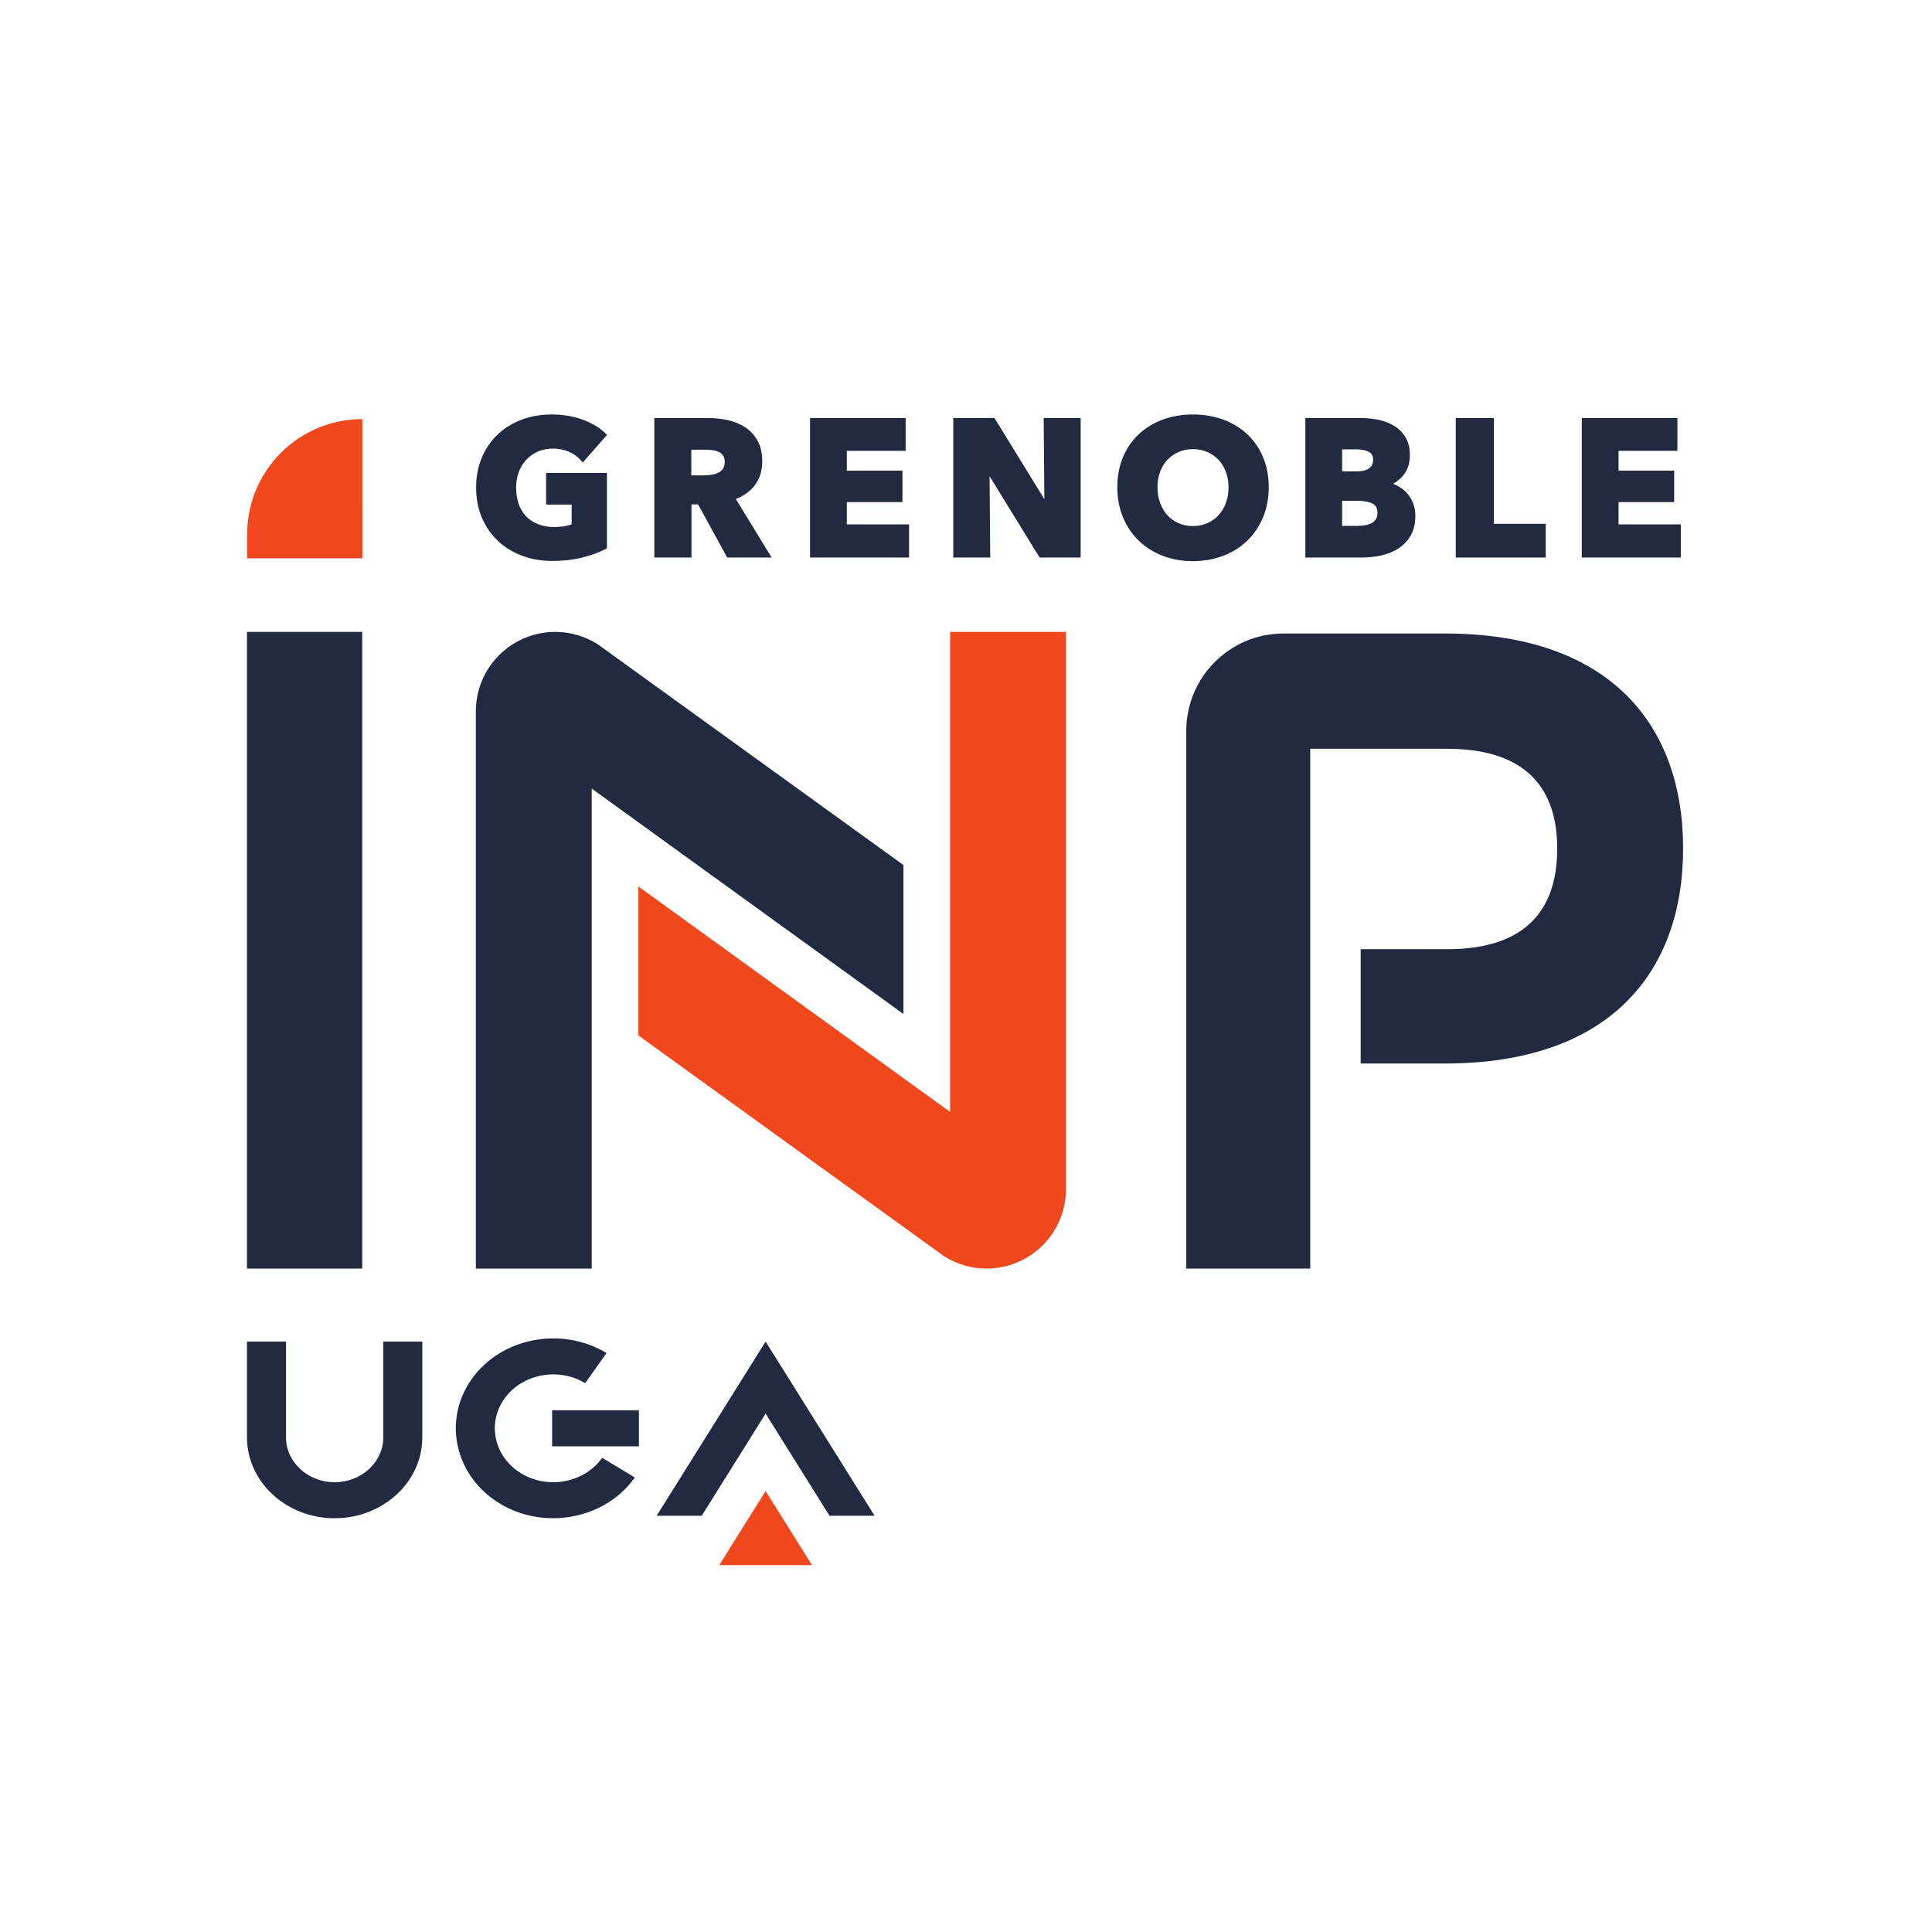 <?xml version="1.0" encoding="UTF-8" standalone="no"?>
<!-- Created with Inkscape (http://www.inkscape.org/) -->

<svg
   version="1.1"
   id="svg213"
   width="377.953"
   height="377.953"
   viewBox="0 0 377.953 377.953"
   sodipodi:docname="inp.svg"
   inkscape:version="1.2.2 (b0a8486541, 2022-12-01)"
   xmlns:inkscape="http://www.inkscape.org/namespaces/inkscape"
   xmlns:sodipodi="http://sodipodi.sourceforge.net/DTD/sodipodi-0.dtd"
   xmlns="http://www.w3.org/2000/svg"
   xmlns:svg="http://www.w3.org/2000/svg">
  <defs
     id="defs217">
    <clipPath
       clipPathUnits="userSpaceOnUse"
       id="clipPath229">
      <path
         d="M 0,283.465 H 283.465 V 0 H 0 Z"
         id="path227" />
    </clipPath>
  </defs>
  <sodipodi:namedview
     id="namedview215"
     pagecolor="#ffffff"
     bordercolor="#000000"
     borderopacity="0.25"
     inkscape:showpageshadow="2"
     inkscape:pageopacity="0.0"
     inkscape:pagecheckerboard="0"
     inkscape:deskcolor="#d1d1d1"
     showgrid="false"
     inkscape:zoom="0.62441571"
     inkscape:cx="188.97667"
     inkscape:cy="188.17592"
     inkscape:window-width="638"
     inkscape:window-height="1154"
     inkscape:window-x="640"
     inkscape:window-y="22"
     inkscape:window-maximized="1"
     inkscape:current-layer="g221">
    <inkscape:page
       x="0"
       y="0"
       id="page219"
       width="377.953"
       height="377.953" />
  </sodipodi:namedview>
  <g
     id="g221"
     inkscape:groupmode="layer"
     inkscape:label="Page 1"
     transform="matrix(1.333,0,0,-1.333,0,377.953)">
    <g
       id="g223">
      <g
         id="g225"
         clip-path="url(#clipPath229)">
        <g
           id="g231"
           transform="translate(49.112,60.721)">
          <path
             d="M 0,0 C -7.095,0 -12.867,5.327 -12.867,11.875 V 25.926 H -7.14 V 11.875 c 0,-3.634 3.203,-6.59 7.14,-6.59 3.937,0 7.14,2.956 7.14,6.59 v 14.051 h 5.726 V 11.875 C 12.866,5.327 7.094,0 0,0"
             style="fill:#222a42;fill-opacity:1;fill-rule:nonzero;stroke:none"
             id="path233" />
        </g>
        <g
           id="g235"
           transform="translate(112.361,76.079)">
          <path
             d="m 0,0 9.379,-14.993 h 6.613 L 0,10.57 -15.992,-14.993 h 6.613 z"
             style="fill:#222a42;fill-opacity:1;fill-rule:nonzero;stroke:none"
             id="path237" />
        </g>
        <g
           id="g239"
           transform="translate(81.169,60.725)">
          <path
             d="m 0,0 c -2.681,0 -5.39,0.693 -7.798,2.144 -6.602,3.98 -8.466,12.175 -4.154,18.268 4.312,6.094 13.192,7.814 19.794,3.834 L 4.711,19.821 C 0.752,22.207 -4.572,21.176 -7.157,17.522 -9.742,13.869 -8.625,8.955 -4.667,6.569 -0.708,4.184 4.616,5.214 7.202,8.868 l 4.794,-2.89 C 9.256,2.106 4.672,0 0,0"
             style="fill:#222a42;fill-opacity:1;fill-rule:nonzero;stroke:none"
             id="path241" />
        </g>
        <path
           d="M 93.767,71.277 H 81.028 v 5.285 h 12.739 z"
           style="fill:#222a42;fill-opacity:1;fill-rule:nonzero;stroke:none"
           id="path243" />
        <g
           id="g245"
           transform="translate(112.361,64.719)">
          <path
             d="M 0,0 -6.807,-10.881 H 6.807 Z"
             style="fill:#f1471d;fill-opacity:1;fill-rule:nonzero;stroke:none"
             id="path247" />
        </g>
        <g
           id="g249"
           transform="translate(212.045,190.565)">
          <path
             d="m 0,0 h -23.663 c -7.89,0 -14.286,-6.396 -14.286,-14.286 v -78.917 h 18.193 v 76.287 h 20.04 c 12.081,0 16.203,-6.252 16.203,-14.638 0,-8.528 -4.122,-14.782 -16.203,-14.782 h -12.64 V -63.108 H 0 c 24.162,0 34.964,13.361 34.964,31.554 C 34.964,-13.361 24.162,0 0,0"
             style="fill:#222a42;fill-opacity:1;fill-rule:nonzero;stroke:none"
             id="path251" />
        </g>
        <g
           id="g253"
           transform="translate(36.245,97.362)">
          <path
             d="M 0,0 H 16.914 L 16.913,93.438 H 0 Z"
             style="fill:#222a42;fill-opacity:1;fill-rule:nonzero;stroke:none"
             id="path255" />
        </g>
        <g
           id="g257"
           transform="translate(36.27,201.609)">
          <path
             d="M 0,0 H 16.914 L 16.913,20.422 C 7.572,20.422 0,12.851 0,3.51 Z"
             style="fill:#f1471d;fill-opacity:1;fill-rule:nonzero;stroke:none"
             id="path259" />
        </g>
        <g
           id="g261"
           transform="translate(132.587,156.583)">
          <path
             d="m 0,0 -44.985,32.489 -10e-4,-0.014 c -1.778,1.097 -3.866,1.742 -6.108,1.742 -6.439,0 -11.658,-5.219 -11.658,-11.658 V -59.22 H -45.75 V 11.224 L 0,-21.86 Z"
             style="fill:#222a42;fill-opacity:1;fill-rule:nonzero;stroke:none"
             id="path263" />
        </g>
        <g
           id="g265"
           transform="translate(93.684,131.58)">
          <path
             d="m 0,0 44.985,-32.49 10e-4,0.015 c 1.778,-1.097 3.866,-1.742 6.108,-1.742 6.439,0 11.658,5.219 11.658,11.658 V 59.22 H 45.75 V -11.224 L 0,21.86 Z"
             style="fill:#f1471d;fill-opacity:1;fill-rule:nonzero;stroke:none"
             id="path267" />
        </g>
        <g
           id="g269"
           transform="translate(77.269,216.096)">
          <path
             d="M 0,0 C 0.477,0.502 1.049,0.901 1.699,1.184 3.102,1.793 4.946,1.721 6.255,1.129 6.957,0.812 7.525,0.405 7.947,-0.084 L 8.253,-0.439 11.82,3.623 11.537,3.894 C 10.664,4.727 9.522,5.396 8.142,5.886 5.444,6.84 2.056,6.877 -0.661,5.87 -2,5.371 -3.186,4.647 -4.184,3.717 -5.184,2.784 -5.978,1.64 -6.543,0.316 -7.109,-1.006 -7.396,-2.498 -7.396,-4.12 c 0,-1.604 0.282,-3.082 0.837,-4.394 0.557,-1.316 1.341,-2.459 2.33,-3.399 0.987,-0.941 2.183,-1.68 3.553,-2.196 1.363,-0.515 2.874,-0.777 4.489,-0.777 1.544,0 2.992,0.163 4.304,0.484 v 0 c 1.313,0.321 2.478,0.744 3.465,1.256 l 0.22,0.115 V -1.963 H 2.877 V -6.612 H 6.626 V -9.509 C 6.3,-9.631 5.949,-9.723 5.579,-9.785 5.104,-9.863 4.594,-9.904 4.063,-9.904 c -0.906,0 -1.719,0.144 -2.414,0.428 -0.692,0.281 -1.278,0.678 -1.744,1.178 -0.467,0.5 -0.824,1.109 -1.064,1.811 -0.243,0.711 -0.367,1.508 -0.367,2.367 0,0.835 0.136,1.613 0.403,2.311 C -0.856,-1.113 -0.479,-0.505 0,0"
             style="fill:#222a42;fill-opacity:1;fill-rule:nonzero;stroke:none"
             id="path271" />
        </g>
        <g
           id="g273"
           transform="translate(101.454,217.537)">
          <path
             d="M 0,0 H 2.13 C 2.462,0 2.813,-0.026 3.172,-0.079 3.509,-0.128 3.813,-0.222 4.078,-0.358 4.326,-0.485 4.523,-0.659 4.68,-0.889 4.828,-1.108 4.903,-1.41 4.903,-1.785 4.903,-2.199 4.818,-2.533 4.653,-2.777 4.478,-3.036 4.259,-3.227 3.985,-3.363 3.691,-3.51 3.355,-3.614 2.987,-3.673 2.599,-3.734 2.216,-3.765 1.851,-3.765 H 0 Z m 9.24,-5.315 c 0.778,0.975 1.172,2.191 1.172,3.613 0,1.194 -0.232,2.215 -0.691,3.033 C 9.264,2.144 8.645,2.809 7.88,3.305 7.128,3.792 6.27,4.143 5.329,4.347 4.408,4.547 3.449,4.648 2.479,4.648 h -7.905 v -20.475 h 5.454 v 7.802 h 0.967 l 4.269,-7.802 h 6.523 l -5.251,8.599 c 1.122,0.424 2.03,1.065 2.704,1.913"
             style="fill:#222a42;fill-opacity:1;fill-rule:nonzero;stroke:none"
             id="path275" />
        </g>
        <g
           id="g277"
           transform="translate(124.278,209.846)">
          <path
             d="M 0,0 H 8.163 V 4.62 H 0 v 2.904 h 8.635 v 4.815 H -5.398 V -8.136 H 9.135 v 4.87 l -9.135,0 z"
             style="fill:#222a42;fill-opacity:1;fill-rule:nonzero;stroke:none"
             id="path279" />
        </g>
        <g
           id="g281"
           transform="translate(153.27,210.278)">
          <path
             d="m 0,0 -7.321,11.907 h -6.051 V -8.567 h 5.43 L -8.045,3.371 -0.697,-8.567 h 6.024 v 20.474 h -5.43 z"
             style="fill:#222a42;fill-opacity:1;fill-rule:nonzero;stroke:none"
             id="path283" />
        </g>
        <g
           id="g285"
           transform="translate(180.299,212.031)">
          <path
             d="m 0,0 c 0,-0.836 -0.132,-1.615 -0.392,-2.316 -0.257,-0.696 -0.621,-1.298 -1.082,-1.793 -0.459,-0.495 -1.012,-0.887 -1.643,-1.168 -1.262,-0.561 -2.964,-0.561 -4.222,0 -0.63,0.28 -1.178,0.672 -1.628,1.165 -0.452,0.494 -0.812,1.099 -1.071,1.796 -0.26,0.701 -0.391,1.48 -0.391,2.316 0,0.799 0.127,1.557 0.378,2.249 0.247,0.684 0.606,1.275 1.065,1.76 0.462,0.487 1.015,0.876 1.648,1.158 0.626,0.279 1.336,0.422 2.109,0.422 0.774,0 1.489,-0.143 2.127,-0.424 C -2.463,4.884 -1.911,4.496 -1.46,4.012 -1.008,3.525 -0.648,2.931 -0.391,2.245 -0.131,1.554 0,0.798 0,0 m 2.728,7.795 c -0.989,0.921 -2.18,1.641 -3.54,2.141 -2.709,0.99 -6.132,0.989 -8.82,-10e-4 -1.351,-0.499 -2.536,-1.219 -3.524,-2.14 C -14.147,6.874 -14.932,5.738 -15.489,4.421 -16.045,3.11 -16.327,1.623 -16.327,0 c 0,-1.603 0.282,-3.089 0.836,-4.419 0.557,-1.333 1.34,-2.491 2.33,-3.442 0.989,-0.95 2.175,-1.694 3.524,-2.211 1.346,-0.515 2.829,-0.777 4.408,-0.777 1.579,0 3.066,0.262 4.422,0.777 1.359,0.517 2.55,1.261 3.538,2.211 0.99,0.951 1.773,2.109 2.33,3.442 C 5.616,-3.088 5.897,-1.602 5.897,0 5.897,1.622 5.616,3.109 5.06,4.421 4.502,5.738 3.717,6.874 2.728,7.795"
             style="fill:#222a42;fill-opacity:1;fill-rule:nonzero;stroke:none"
             id="path287" />
        </g>
        <g
           id="g289"
           transform="translate(196.969,210.04)">
          <path
             d="M 0,0 H 2.23 C 3.175,0 3.935,-0.144 4.485,-0.426 4.96,-0.672 5.181,-1.095 5.181,-1.758 5.181,-2.154 5.102,-2.476 4.944,-2.711 4.778,-2.96 4.569,-3.147 4.307,-3.283 4.021,-3.429 3.697,-3.532 3.344,-3.59 2.967,-3.651 2.602,-3.682 2.257,-3.682 H 0 Z M 3.973,4.777 C 3.557,4.47 2.943,4.315 2.146,4.315 H 0 v 3.237 h 1.924 c 0.919,0 1.61,-0.135 2.053,-0.4 C 4.363,6.92 4.542,6.568 4.542,6.044 4.542,5.473 4.356,5.059 3.973,4.777 M 9.457,1.186 C 9.065,1.607 8.597,1.958 8.065,2.229 7.872,2.328 7.673,2.415 7.468,2.492 8.047,2.811 8.545,3.219 8.958,3.715 9.61,4.5 9.941,5.499 9.941,6.683 c 0,1.071 -0.227,1.976 -0.674,2.69 -0.441,0.7 -1.021,1.264 -1.722,1.674 -0.684,0.401 -1.455,0.688 -2.293,0.854 -0.818,0.162 -1.629,0.244 -2.411,0.244 H -5.398 V -8.33 h 8.239 c 0.97,0 1.928,0.101 2.849,0.301 0.941,0.204 1.793,0.544 2.533,1.011 0.757,0.478 1.372,1.119 1.829,1.903 0.46,0.792 0.694,1.772 0.694,2.913 0,0.698 -0.118,1.339 -0.35,1.904 -0.231,0.562 -0.547,1.061 -0.939,1.484"
             style="fill:#222a42;fill-opacity:1;fill-rule:nonzero;stroke:none"
             id="path291" />
        </g>
        <g
           id="g293"
           transform="translate(219.238,222.185)">
          <path
             d="M 0,0 H -5.593 V -20.475 H 7.608 v 4.954 H 0 Z"
             style="fill:#222a42;fill-opacity:1;fill-rule:nonzero;stroke:none"
             id="path295" />
        </g>
        <g
           id="g297"
           transform="translate(237.535,206.58)">
          <path
             d="m 0,0 v 3.266 h 8.163 v 4.62 H 0 v 2.904 h 8.635 v 4.814 H -5.398 V -4.87 H 9.135 V 0 Z"
             style="fill:#222a42;fill-opacity:1;fill-rule:nonzero;stroke:none"
             id="path299" />
        </g>
      </g>
    </g>
  </g>
</svg>
